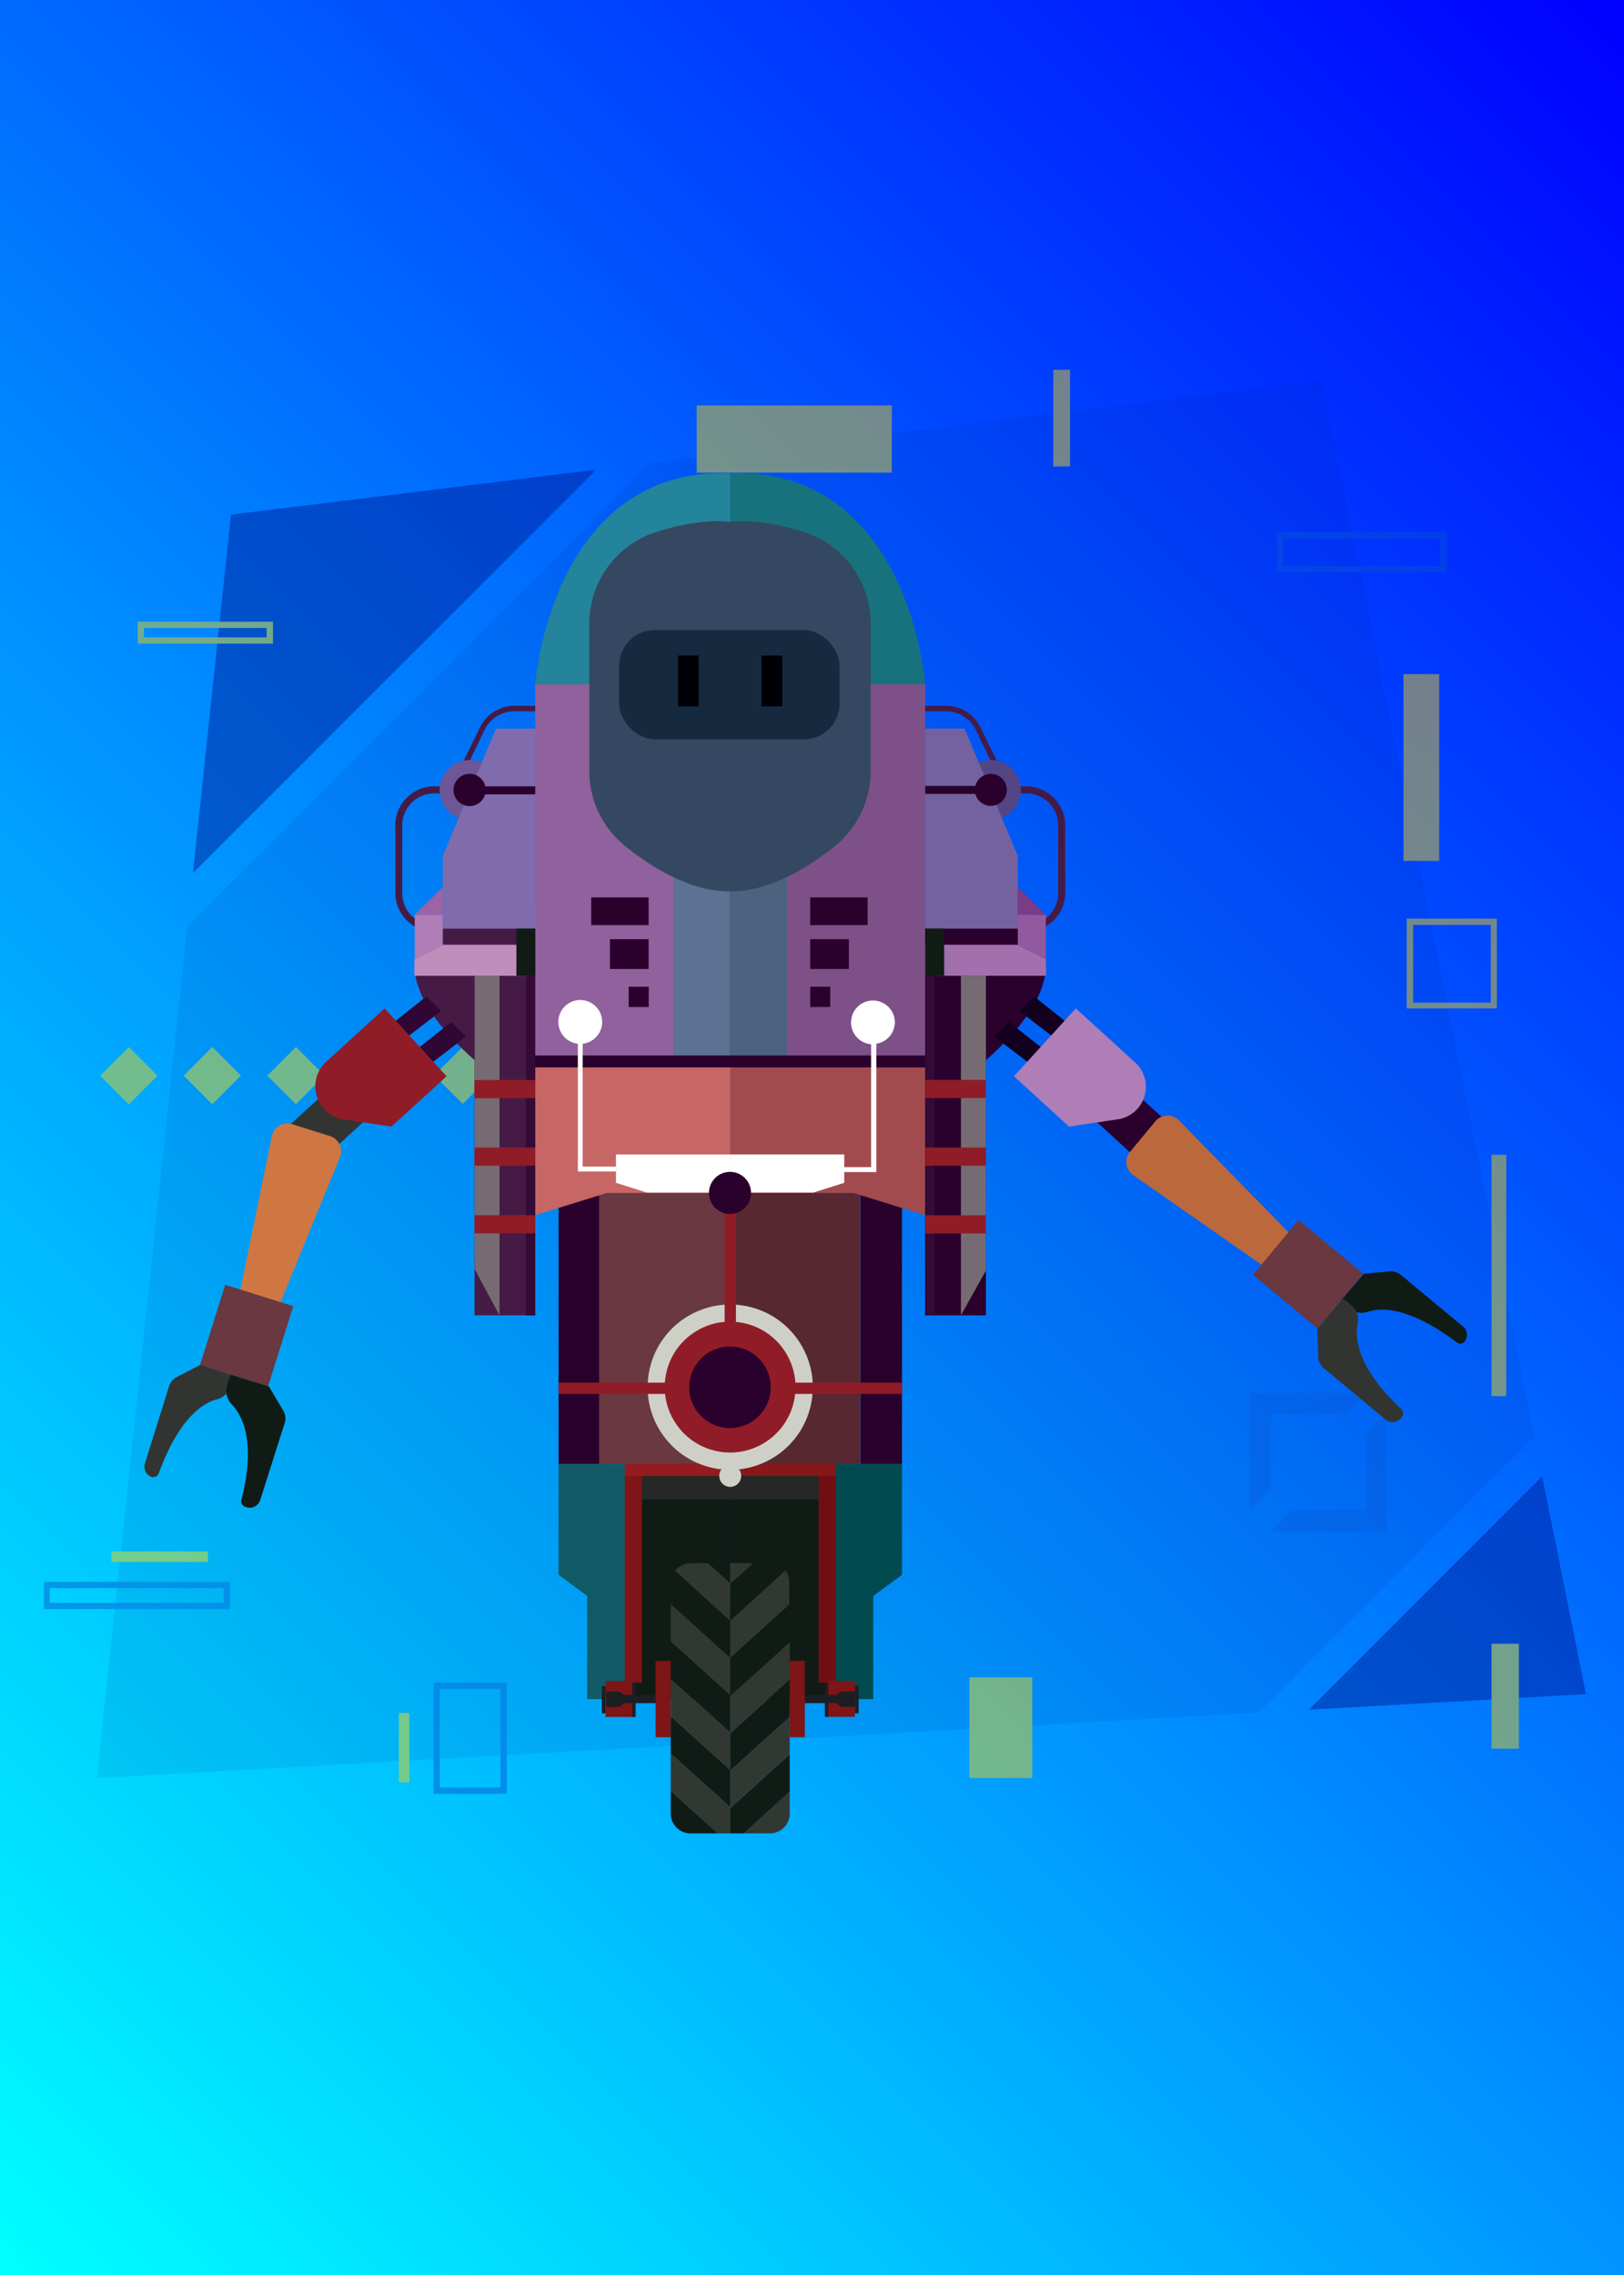 <svg xmlns="http://www.w3.org/2000/svg" xmlns:xlink="http://www.w3.org/1999/xlink" viewBox="0 0 148.25 207.55"><rect x="0" y="0" width="148.25" height="207.55" fill="#808080" stroke="none"/><defs><linearGradient id="Degradado_sin_nombre_6" x1="-14.83" y1="192.72" x2="163.07" y2="14.83" gradientUnits="userSpaceOnUse"><stop offset="0" stop-color="aqua"/><stop offset="1" stop-color="blue"/></linearGradient></defs><title>Asset 166</title><g id="Layer_2" data-name="Layer 2"><g id="Layer_3" data-name="Layer 3"><rect width="148.25" height="207.55" style="fill:url(#Degradado_sin_nombre_6)"/><g style="opacity:0.45"><polygon points="54.43 42.85 21.09 46.95 17.61 79.66 54.43 42.85" style="fill:#00158e"/><polygon points="140.05 131.08 120.65 34.7 59.37 42.24 17.1 84.51 8.84 162.22 114.89 156.24 140.05 131.08" style="fill:#00158e;opacity:0.2"/><polygon points="119.48 155.98 144.78 154.56 140.78 134.68 119.48 155.98" style="fill:#00158e"/><path d="M132.05,52.21H116.54V48.58h15.51Zm-14.94-.57h14.36V49.15H117.11Z" style="fill:#0751cf"/><path d="M21,146.8H4v-2.49H21Zm-16.46-.57H20.42v-1.34H4.53Z" style="fill:#0751cf"/><path d="M46.27,163.65h-6.7V153.5h6.7Zm-6.13-.57h5.55v-9H40.14Z" style="fill:#0751cf"/><path d="M136.64,92h-8.23V83.81h8.23ZM129,91.47h7.09V84.38H129Z" style="fill:gold"/><path d="M24.92,58.72H12.57v-2H24.92Zm-11.78-.57h11.2v-.86H13.14Z" style="fill:gold"/><rect x="36.41" y="156.28" width="0.96" height="6.32" style="fill:gold"/><rect x="136.16" y="105.35" width="1.34" height="22.02" style="fill:gold"/><rect x="96.15" y="33.74" width="1.53" height="8.81" style="fill:gold"/><rect x="10.17" y="141.54" width="8.81" height="0.96" style="fill:gold"/><rect x="136.16" y="149.96" width="2.49" height="9.57" style="fill:gold"/><rect x="9.91" y="96.29" width="3.69" height="3.7" transform="translate(72.82 20.41) rotate(44.98)" style="fill:gold"/><rect x="17.53" y="96.28" width="3.69" height="3.7" transform="translate(75.04 15.02) rotate(44.98)" style="fill:gold"/><rect x="25.16" y="96.27" width="3.69" height="3.7" transform="translate(77.27 9.63) rotate(44.98)" style="fill:gold"/><rect x="32.78" y="96.26" width="3.69" height="3.7" transform="translate(79.49 4.24) rotate(44.98)" style="fill:gold"/><rect x="40.4" y="96.25" width="3.69" height="3.7" transform="translate(81.71 -1.15) rotate(44.98)" style="fill:gold"/><rect x="48.03" y="96.24" width="3.69" height="3.7" transform="translate(83.94 -6.55) rotate(44.98)" style="fill:gold"/><rect x="63.6" y="36.99" width="17.81" height="6.13" style="fill:gold"/><rect x="88.49" y="153.02" width="5.74" height="9.19" style="fill:gold"/><rect x="128.12" y="61.5" width="3.26" height="17.04" style="fill:gold"/><polygon points="126.59 139.72 126.59 129.04 124.66 130.97 124.66 137.79 117.85 137.79 115.92 139.72 126.59 139.72" style="fill:#0751cf"/><polygon points="114.1 127.11 114.1 137.79 116.03 135.85 116.03 129.04 122.85 129.04 124.78 127.11 114.1 127.11" style="fill:#0751cf"/></g><rect x="50.99" y="97.38" width="3.79" height="36.19" style="fill:#2a002d"/><rect x="78.55" y="97.38" width="3.79" height="36.19" style="fill:#2a002d"/><rect x="66.64" y="105.52" width="11.9" height="28.05" style="fill:#572832"/><rect x="54.69" y="105.52" width="11.9" height="28.05" style="fill:#693840"/><polygon points="48.86 96.29 48.86 110.86 55.39 108.84 66.66 108.84 66.66 96.29 48.86 96.29" style="fill:#c66665"/><path d="M48.86,62.43s1.42-19.81,17.8-19.26v5.7L57,68.51Z" style="fill:#23849b"/><rect x="48.86" y="62.43" width="17.8" height="33.87" style="fill:#90619c"/><path d="M42.55,70.09l-.45-.22,1.7-3.48a3.53,3.53,0,0,1,3.14-2h1.92v.5H46.94a3,3,0,0,0-2.69,1.68Z" style="fill:#451b46"/><path d="M40.42,85h-.78a3.55,3.55,0,0,1-3.55-3.55V75.3a3.56,3.56,0,0,1,3.55-3.56h3.24v.64H39.64a2.92,2.92,0,0,0-2.92,2.92v6.19a2.92,2.92,0,0,0,2.92,2.92h.78Z" style="fill:#451b46"/><path d="M45.6,72.06a2.73,2.73,0,1,1-2.72-2.72A2.72,2.72,0,0,1,45.6,72.06Z" style="fill:#6d5796"/><path d="M41.69,85.18s7.17.72,7.17,0V66.47H45.28L40.42,78.09V85.5Z" style="fill:#806bac"/><path d="M48.86,84.72H39.24s-5.09,3.91,4.08,12V120h5.54V84.72Z" style="fill:#451b46"/><polygon points="37.86 87.51 37.86 83.45 40.42 83.45 40.42 86.19 37.86 87.51" style="fill:#af7eb6"/><polygon points="40.42 86.19 48.86 86.19 48.86 89.02 37.83 89.02 37.83 87.51 40.42 86.19" style="fill:#bf8ebd"/><polygon points="37.86 83.45 40.42 80.94 40.42 83.45 37.86 83.45" style="fill:#9c63a6"/><rect x="47.14" y="84.72" width="1.73" height="4.3" style="fill:#111b16"/><polygon points="45.6 89.02 43.33 89.02 43.33 115.78 45.6 120 45.6 89.02" style="fill:#776b73"/><rect x="48" y="89.02" width="0.86" height="30.98" style="fill:#340a36"/><rect x="43.32" y="98.53" width="5.54" height="1.66" style="fill:#901c27"/><rect x="43.32" y="104.69" width="5.54" height="1.66" style="fill:#901c27"/><rect x="43.32" y="110.86" width="5.54" height="1.66" style="fill:#901c27"/><rect x="61.49" y="66.47" width="5.18" height="29.82" style="fill:#5d7292"/><polygon points="35.73 93.44 38.93 90.9 40.27 92.24 37.01 94.73 35.73 93.44" style="fill:#300635"/><polygon points="38 95.77 41.2 93.24 42.54 94.58 39.28 97.07 38 95.77" style="fill:#300635"/><rect x="29.41" y="96.01" width="4.33" height="9.78" transform="translate(84.8 9.55) rotate(47.61)" style="fill:#323432"/><path d="M26.67,102.56l3.46,1.09a1.45,1.45,0,0,1,.9,1.93l-5.74,14-3.52-1.1,3.05-14.83A1.45,1.45,0,0,1,26.67,102.56Z" style="fill:#cf7743"/><rect x="19.26" y="118.01" width="6.51" height="7.67" transform="translate(37.51 -1.15) rotate(17.42)" style="fill:#693840"/><path d="M21.32,125.49a5.26,5.26,0,0,1-.26,1,1.79,1.79,0,0,1-1.25,1.17c-1.19.3-3.43,1.59-5.33,6.78a.52.52,0,0,1-.63.31h0a1,1,0,0,1-.63-1.21l2.21-7.06a1.46,1.46,0,0,1,.71-.85l2.13-1.11Z" style="fill:#323432"/><path d="M21.09,125.42a4.17,4.17,0,0,0-.37,1,1.75,1.75,0,0,0,.45,1.71c.93,1,2.24,3.36.86,8.72a.54.54,0,0,0,.4.63h0a1,1,0,0,0,1.31-.59L26,129.79a1.33,1.33,0,0,0-.15-1.11l-1.3-2.19Z" style="fill:#111b16"/><path d="M35.73,102.78l-4.34-.65a3.05,3.05,0,0,1-1.61-5.27L35.11,92l5.66,6.19Z" style="fill:#901c27"/><rect x="66.66" y="133.57" width="8.95" height="21.44" style="fill:#111b16"/><polygon points="82.34 133.57 82.34 143.67 79.72 145.6 79.72 155.01 75.61 155.01 75.61 133.57 82.34 133.57" style="fill:#004a50"/><rect x="57.71" y="133.57" width="8.95" height="21.44" style="fill:#111b16"/><polygon points="50.99 133.57 50.99 143.67 53.6 145.6 53.6 155.01 57.71 155.01 57.71 133.57 50.99 133.57" style="fill:#105b65"/><rect x="58.6" y="134.65" width="16.67" height="2.15" style="fill:#252827"/><rect x="66.66" y="133.53" width="9.63" height="1.13" transform="translate(142.95 268.18) rotate(180)" style="fill:#86181a"/><rect x="74.72" y="134.65" width="1.57" height="18.86" transform="translate(151.02 288.17) rotate(180)" style="fill:#700f13"/><rect x="75.51" y="153.38" width="2.54" height="3.26" transform="translate(153.55 310.01) rotate(180)" style="fill:#7e1517"/><rect x="72.59" y="154.63" width="4.18" height="0.75" transform="translate(149.37 310.01) rotate(180)" style="fill:#1d1e22"/><rect x="72.09" y="151.53" width="1.38" height="6.96" transform="translate(145.56 310.01) rotate(180)" style="fill:#7e1517"/><path d="M77,154.32h1.06v1.4H77a.7.7,0,0,1,0-1.4Z" style="fill:#1d1e22"/><rect x="78.05" y="153.82" width="0.33" height="2.49" transform="translate(156.43 310.12) rotate(180)" style="fill:#1d1e22"/><rect x="75.31" y="153.52" width="0.31" height="3.12" transform="translate(150.92 310.15) rotate(180)" style="fill:#1d1e22"/><rect x="57.03" y="133.53" width="9.63" height="1.13" style="fill:#961b20"/><rect x="57.03" y="134.65" width="1.57" height="18.86" style="fill:#7e1517"/><rect x="55.28" y="153.38" width="2.54" height="3.26" style="fill:#7e1517"/><rect x="56.55" y="154.63" width="4.18" height="0.75" style="fill:#1d1e22"/><rect x="59.85" y="151.53" width="1.38" height="6.96" style="fill:#7e1517"/><path d="M56.33,154.32h-1v1.4h1a.7.7,0,1,0,0-1.4Z" style="fill:#1d1e22"/><rect x="54.94" y="153.82" width="0.33" height="2.49" style="fill:#1d1e22"/><rect x="57.71" y="153.52" width="0.31" height="3.12" style="fill:#1d1e22"/><polygon points="66.66 151.25 61.23 146.35 61.23 149.76 66.66 154.66 66.66 151.25" style="fill:#313832"/><path d="M66.66,147.84l-5-4.55a1.6,1.6,0,0,0-.39,1v2l5.43,4.9Z" style="fill:#111b16"/><polygon points="66.66 161.47 61.23 156.57 61.23 159.98 66.66 164.88 66.66 161.47" style="fill:#111b16"/><polygon points="66.66 158.07 61.23 153.16 61.23 156.57 66.66 161.47 66.66 158.07" style="fill:#313832"/><polygon points="66.66 154.66 61.23 149.76 61.23 153.16 66.66 158.07 66.66 154.66" style="fill:#111b16"/><polygon points="66.66 164.88 61.23 159.98 61.23 163.39 65.52 167.26 66.66 167.26 66.66 164.88" style="fill:#313832"/><path d="M61.23,165.55a1.81,1.81,0,0,0,1.89,1.71h2.4l-4.29-3.87Z" style="fill:#111b16"/><path d="M66.66,144.44l-2-1.83H63.12a2,2,0,0,0-1.5.68l5,4.55Z" style="fill:#313832"/><polygon points="66.66 142.61 64.64 142.61 66.66 144.44 66.66 142.61" style="fill:#111b16"/><path d="M70.2,167.26a1.81,1.81,0,0,0,1.89-1.71v-2.09l-4.21,3.8Z" style="fill:#313832"/><polygon points="66.7 144.47 68.76 142.61 66.66 142.61 66.66 144.44 66.7 144.47" style="fill:#313832"/><path d="M70.2,142.61H68.76l-2.06,1.86,0,0v3.4l0,0,5-4.55A2,2,0,0,0,70.2,142.61Z" style="fill:#111b16"/><polygon points="66.66 151.25 66.66 154.66 66.7 154.69 72.09 149.83 72.09 146.42 66.7 151.29 66.66 151.25" style="fill:#111b16"/><path d="M66.66,147.84v3.41l0,0,5.39-4.87v-2.1a1.59,1.59,0,0,0-.35-1l-5,4.55Z" style="fill:#313832"/><polygon points="66.66 154.66 66.66 158.07 66.7 158.1 72.09 153.24 72.09 149.83 66.7 154.69 66.66 154.66" style="fill:#313832"/><polygon points="66.66 164.88 66.66 167.26 67.89 167.26 72.09 163.46 72.09 160.05 66.7 164.92 66.66 164.88" style="fill:#111b16"/><polygon points="66.66 158.07 66.66 161.47 66.7 161.51 72.09 156.64 72.09 153.24 66.7 158.1 66.66 158.07" style="fill:#111b16"/><polygon points="66.66 161.47 66.66 164.88 66.7 164.92 72.09 160.05 72.09 156.64 66.7 161.51 66.66 161.47" style="fill:#313832"/><path d="M67.66,134.65a1,1,0,1,1-1-1A1,1,0,0,1,67.66,134.65Z" style="fill:#ced0c8"/><polygon points="84.46 96.29 84.46 110.86 77.93 108.84 66.66 108.84 66.66 96.29 84.46 96.29" style="fill:#a24b4e"/><path d="M84.46,62.43s-1.41-19.81-17.8-19.26v5.7l9.67,19.64Z" style="fill:#17727e"/><rect x="66.66" y="62.43" width="17.8" height="33.87" transform="translate(151.12 158.72) rotate(180)" style="fill:#7e5088"/><path d="M90.77,70.09l.45-.22-1.7-3.48a3.52,3.52,0,0,0-3.14-2H84.46v.5h1.92a3,3,0,0,1,2.69,1.68Z" style="fill:#451b46"/><path d="M92.91,85h.77a3.56,3.56,0,0,0,3.56-3.55V75.3a3.57,3.57,0,0,0-3.56-3.56H90.45v.64h3.23A2.92,2.92,0,0,1,96.6,75.3v6.19a2.92,2.92,0,0,1-2.92,2.92h-.77Z" style="fill:#451b46"/><path d="M87.72,72.06a2.73,2.73,0,1,0,2.73-2.72A2.73,2.73,0,0,0,87.72,72.06Z" style="fill:#544584"/><path d="M91.63,85.18s-7.17.72-7.17,0V66.47h3.59l4.86,11.62V85.5Z" style="fill:#7462a0"/><path d="M84.46,84.72h9.63s5.08,3.91-4.09,12V120H84.46V84.72Z" style="fill:#2a002d"/><polygon points="95.47 87.51 95.47 83.45 92.91 83.45 92.91 86.19 95.47 87.51" style="fill:#9159a0"/><polygon points="92.91 86.19 84.46 86.19 84.46 89.02 95.49 89.02 95.49 87.51 92.91 86.19" style="fill:#a170ad"/><polygon points="95.47 83.45 92.91 80.94 92.91 83.45 95.47 83.45" style="fill:#7a3b87"/><rect x="84.46" y="84.72" width="1.73" height="4.3" transform="translate(170.65 173.74) rotate(180)" style="fill:#111b16"/><polygon points="87.72 89.02 90 89.02 90 115.92 87.72 120 87.72 89.02" style="fill:#776b73"/><rect x="84.46" y="89.02" width="0.86" height="30.98" transform="translate(169.78 209.02) rotate(180)" style="fill:#340a36"/><rect x="84.46" y="98.53" width="5.54" height="1.66" transform="translate(174.46 198.71) rotate(180)" style="fill:#901c27"/><rect x="84.46" y="104.69" width="5.54" height="1.66" transform="translate(174.46 211.04) rotate(180)" style="fill:#901c27"/><rect x="84.46" y="110.86" width="5.54" height="1.66" transform="translate(174.46 223.39) rotate(180)" style="fill:#901c27"/><rect x="66.59" y="66.47" width="5.25" height="29.82" transform="translate(138.43 162.76) rotate(180)" style="fill:#4c627f"/><polygon points="97.59 93.44 94.39 90.9 93.05 92.24 96.31 94.73 97.59 93.44" style="fill:#13001f"/><polygon points="95.32 95.77 92.12 93.24 90.78 94.58 94.04 97.07 95.32 95.77" style="fill:#13001f"/><rect x="103.29" y="94.38" width="4.33" height="19.81" transform="translate(253.57 96.71) rotate(132.39)" style="fill:#2a002d"/><path d="M105.47,102.3l-2.32,2.79a1.44,1.44,0,0,0,.29,2.11l12.42,8.67,2.36-2.84-10.6-10.81A1.44,1.44,0,0,0,105.47,102.3Z" style="fill:#bb693c"/><rect x="116.16" y="112.42" width="6.51" height="7.67" transform="translate(285.15 98.75) rotate(129.74)" style="fill:#693840"/><path d="M122.4,118.66a4.62,4.62,0,0,0,.76.71,1.78,1.78,0,0,0,1.69.31c1.16-.39,3.74-.53,8.15,2.8a.51.51,0,0,0,.7-.08h0a1,1,0,0,0-.12-1.36l-5.7-4.73a1.42,1.42,0,0,0-1-.32l-2.39.22Z" style="fill:#111b16"/><path d="M122.55,118.48a4.71,4.71,0,0,1,.83.62,1.76,1.76,0,0,1,.56,1.68c-.26,1.31-.06,4,4,7.79a.54.54,0,0,1,0,.75h0a1,1,0,0,1-1.43.21l-5.69-4.73a1.38,1.38,0,0,1-.48-1l-.09-2.54Z" style="fill:#323432"/><path d="M97.59,102.78l4.35-.65a3,3,0,0,0,1.6-5.27L98.21,92l-5.65,6.19Z" style="fill:#af7eb6"/><path d="M53.8,56.89V70.35a8.78,8.78,0,0,0,3.33,6.89c2.49,2,6.06,4.14,9.56,4.08V47.62s-2.46-.46-6.77.91A8.76,8.76,0,0,0,53.8,56.89Z" style="fill:#344861"/><path d="M79.48,56.89V70.35a8.78,8.78,0,0,1-3.33,6.89c-2.49,2-6.06,4.14-9.56,4.08V47.62s2.46-.46,6.77.91A8.76,8.76,0,0,1,79.48,56.89Z" style="fill:#344861"/><circle cx="66.66" cy="126.55" r="7.54" transform="translate(-71.56 163.35) rotate(-77.13)" style="fill:#ced0c8"/><circle cx="66.66" cy="126.55" r="5.97" transform="translate(-71.62 163.15) rotate(-77.05)" style="fill:#901c27"/><rect x="56.52" y="57.48" width="20.12" height="9.97" rx="3.26" style="fill:#152a3f"/><rect x="61.89" y="59.81" width="1.89" height="4.63" style="fill:#000007"/><rect x="69.52" y="59.81" width="1.89" height="4.63" style="fill:#000007"/><circle cx="66.64" cy="126.55" r="3.72" transform="translate(-44.2 36.17) rotate(-23.03)" style="fill:#2a002d"/><rect x="48.86" y="96.29" width="35.6" height="1.09" style="fill:#2a002d"/><path d="M44.34,72.06a1.47,1.47,0,1,1-1.46-1.46A1.46,1.46,0,0,1,44.34,72.06Z" style="fill:#2a002d"/><path d="M91.91,72.06a1.46,1.46,0,1,1-1.46-1.46A1.46,1.46,0,0,1,91.91,72.06Z" style="fill:#2a002d"/><rect x="43.74" y="71.74" width="5.12" height="0.73" style="fill:#2a002d"/><rect x="84.46" y="71.7" width="5.12" height="0.73" style="fill:#2a002d"/><rect x="73.96" y="81.87" width="5.24" height="2.53" style="fill:#2a002d"/><rect x="73.96" y="85.68" width="3.53" height="2.72" style="fill:#2a002d"/><rect x="73.96" y="90.02" width="1.83" height="1.85" style="fill:#2a002d"/><rect x="53.98" y="81.87" width="5.24" height="2.53" transform="translate(113.19 166.27) rotate(180)" style="fill:#2a002d"/><rect x="55.69" y="85.68" width="3.53" height="2.72" transform="translate(114.9 174.08) rotate(180)" style="fill:#2a002d"/><rect x="57.39" y="90.02" width="1.83" height="1.85" transform="translate(116.61 181.89) rotate(180)" style="fill:#2a002d"/><rect x="50.99" y="126.14" width="10.63" height="1.03" style="fill:#901c27"/><rect x="71.74" y="126.14" width="10.63" height="1.03" style="fill:#901c27"/><rect x="61.35" y="115.35" width="10.63" height="1.03" transform="translate(182.53 49.2) rotate(90)" style="fill:#901c27"/><path d="M81.69,93.27a2,2,0,1,0-2.17,2v11.21h-3v.45H80V95.22A2,2,0,0,0,81.69,93.27Z" style="fill:#fff"/><polygon points="74.25 108.8 77.07 107.91 77.07 105.32 66.65 105.32 66.65 108.8 74.25 108.8" style="fill:#fff"/><path d="M53.19,106.43V95.22a2,2,0,1,0-.44,0v11.66h3.48v-.45Z" style="fill:#fff"/><polygon points="59.05 108.8 56.23 107.91 56.23 105.32 66.65 105.32 66.65 108.8 59.05 108.8" style="fill:#fff"/><path d="M68.56,108.82a1.92,1.92,0,1,1-1.92-1.91A1.92,1.92,0,0,1,68.56,108.82Z" style="fill:#2a002d"/></g></g></svg>